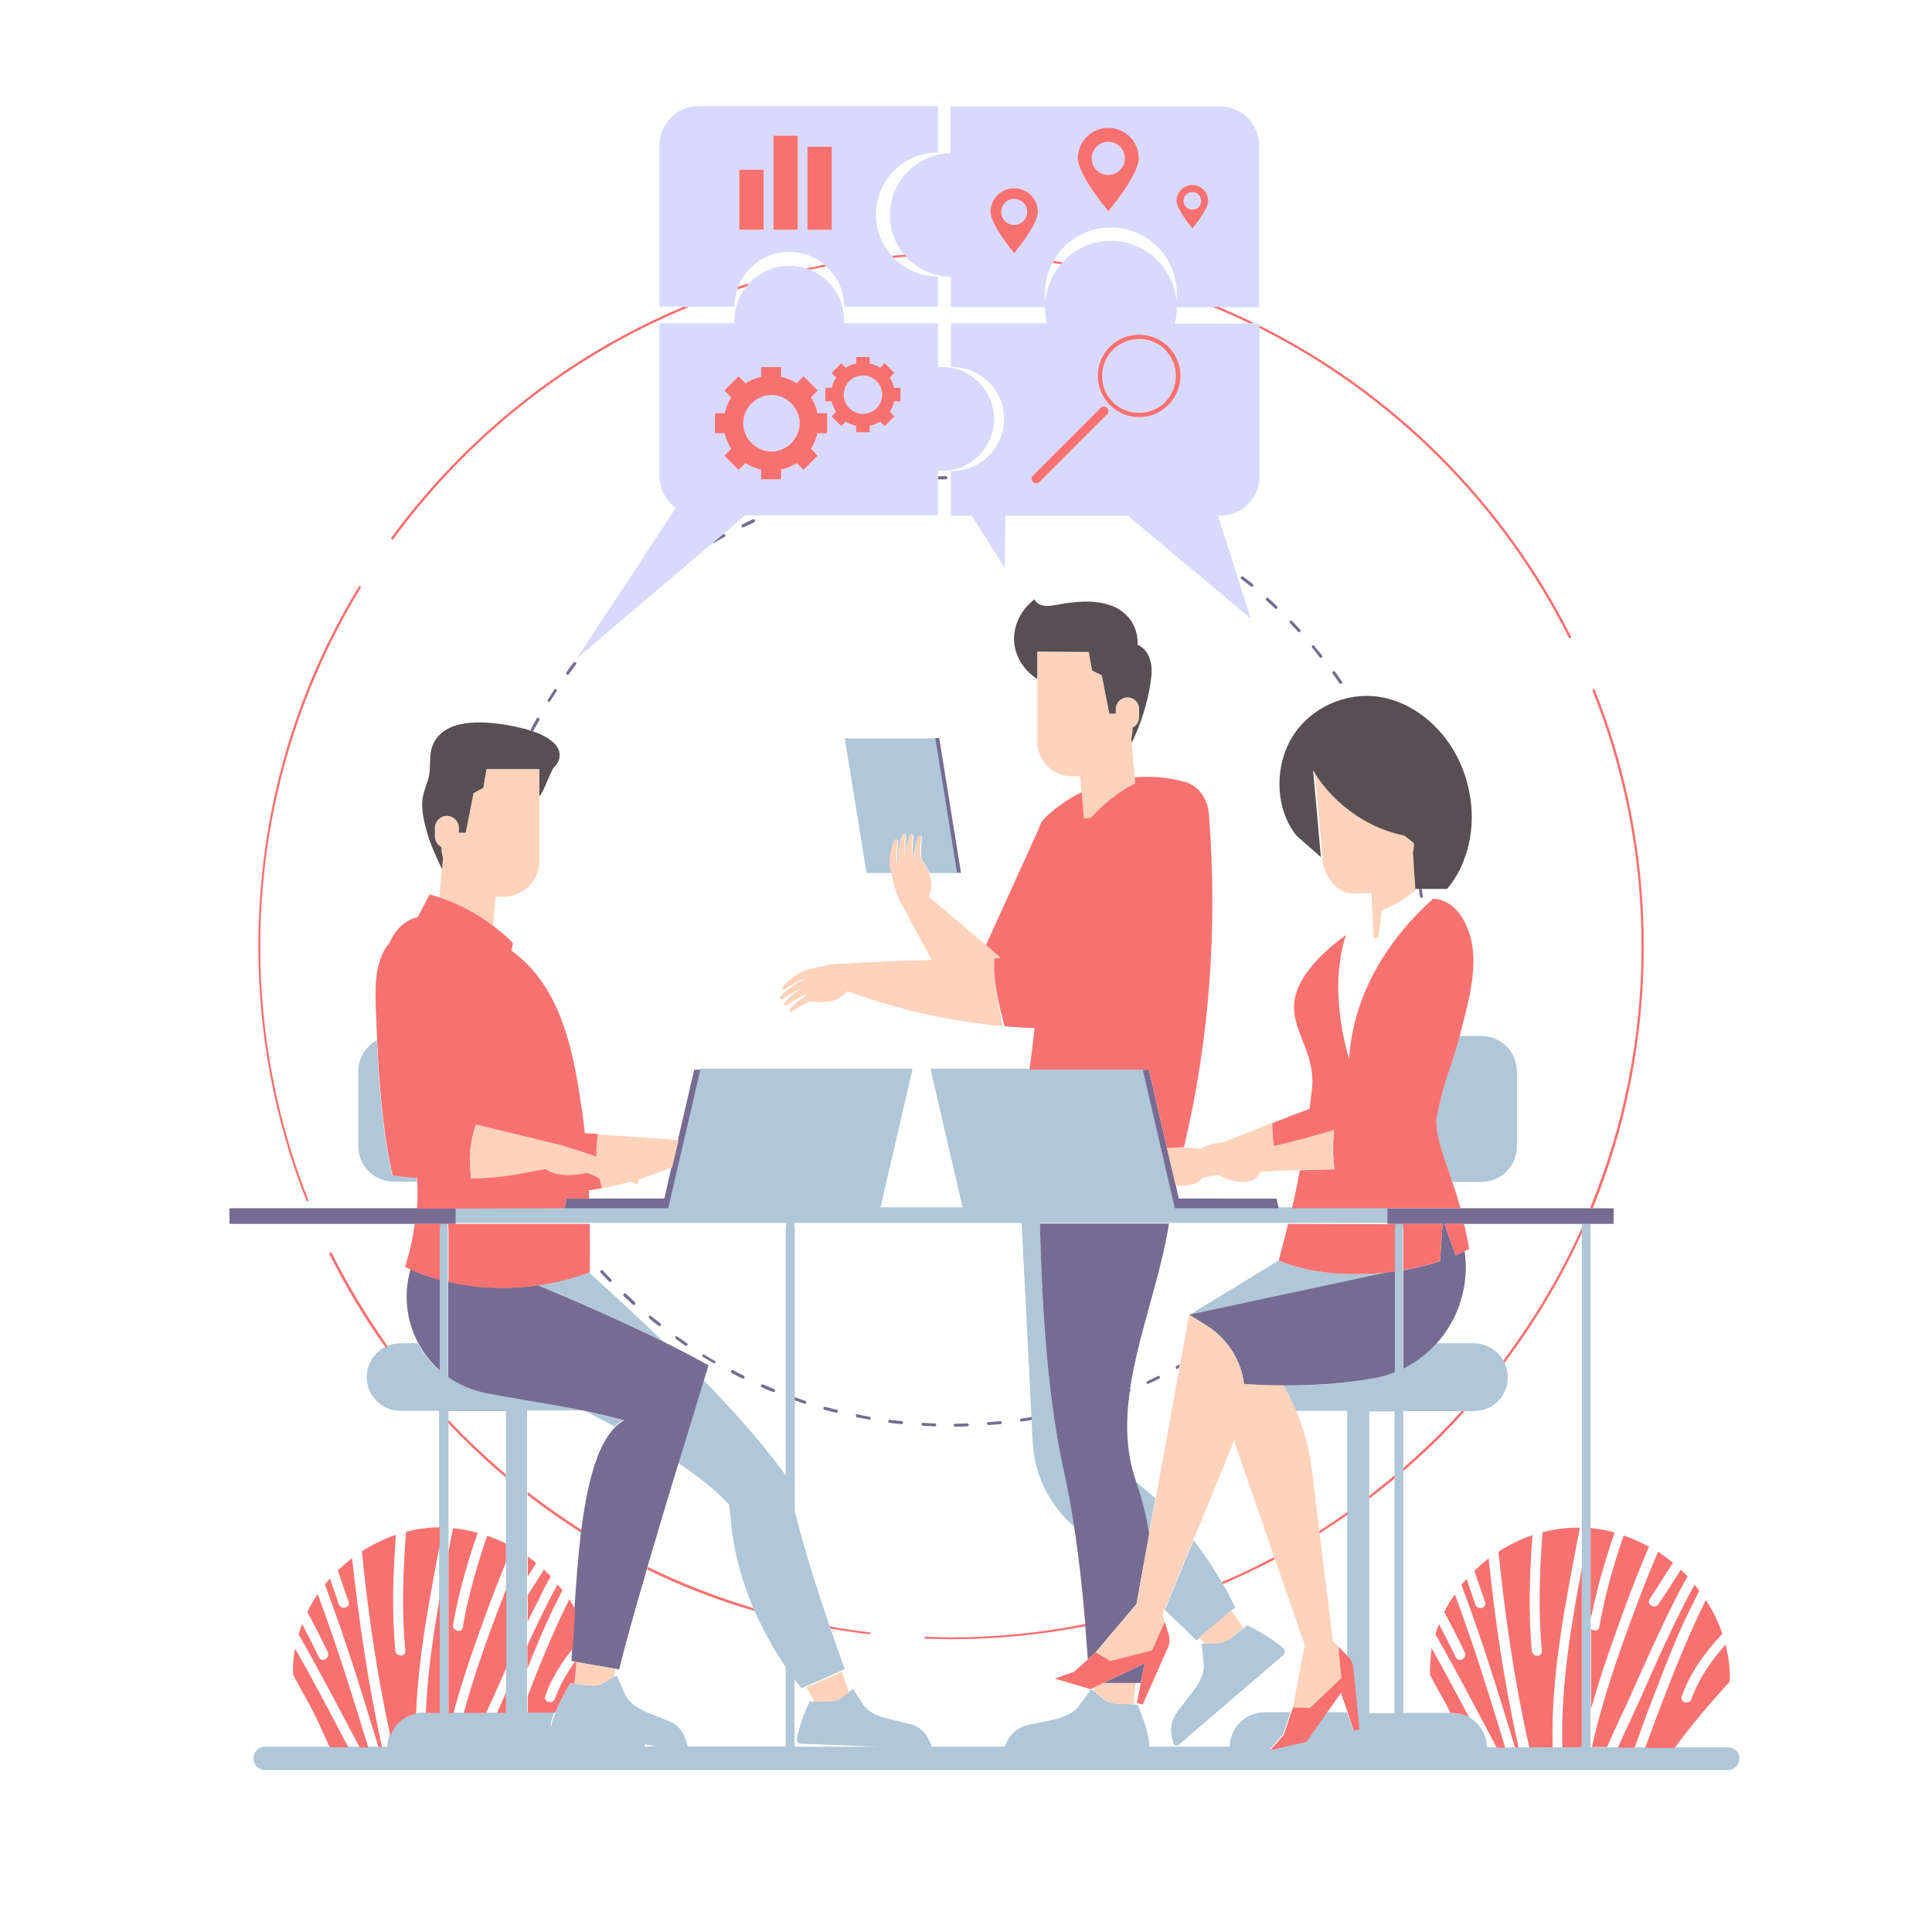<?xml version="1.0" standalone="no"?>
<svg version="1.1" id="Layer_1" xmlns="http://www.w3.org/2000/svg" xmlns:xlink="http://www.w3.org/1999/xlink" x="0px" y="0px" viewBox="0 0 595.3 595.3" enable-background="new 0 0 595.3 595.3" xml:space="preserve">
<path id="color_x5F_8" fill="#afc7d8" d="M375.1,506.3l-3.8,0.1h-1l0.6,6.4c0.3,3.4-2,6.7-4.1,9.4l-4,5.2c-1.7,2.2-2.4,5.1-1.7,7.9
	l0.5,1.9c0.2,0.7,1,0.9,1.5,0.5l32.3-27.7c0.6-0.5,0.6-1.5,0-2.1c-4.1-3.8-11.1-7.1-11.1-7.1l-1,0.8l-4.4,3.4
	C377.7,505.8,376.5,506.2,375.1,506.3z M368.6,505.5l1-0.8l9.8-8.4l1.2-1c-1.1-2.4-2.4-4.8-3.7-7.1c-0.1-0.2-0.2-0.4-0.4-0.6
	c-2.6-4.5-5.5-8.9-8.7-13l-5.2,12.5l-3.7,9C362.5,499.4,365.8,502.6,368.6,505.5z M350,456.8c1.8,5.1,3.1,10.4,4,15.9l2-11
	c-2-1.8-4.1-3.6-6.2-5.3C349.9,456.5,349.9,456.7,350,456.8z M350.5,525.3l-1.3-0.1l-5.6-0.3c-1.3-0.1-2.6-0.6-3.6-1.4l-3-2.4
	l-0.8-0.6l-3.8,5.2c-2,2.7-5.9,3.8-9.2,4.5l-6.4,1.3c-2.8,0.6-5.1,2.4-6.4,4.9l-0.9,1.8c0,0.1,0,0.1-0.1,0.2h44.8c0-0.1,0-0.3,0-0.4
	C353.8,532.4,350.5,525.3,350.5,525.3z M275.7,259c0.2-0.5,1-0.3,1,0.2c-0.2,2.2-0.4,4.3-0.2,6.5v0.1c0.1-0.1,0.2-0.2,0.4-0.2
	c-0.4-2.8,0.2-5.9,1.3-8.4c0.2-0.5,1-0.3,1,0.2c-0.2,2.2-0.4,4.3-0.2,6.5c0,0.3,0.1,0.5,0.1,0.8l0,0c-0.1-2.5,0.4-5.1,1.4-7.3
	c0.2-0.5,1-0.3,1,0.2c-0.2,2.2-0.4,4.3-0.2,6.5c0,0.1,0,0.2,0,0.3c0.1,0,0.2,0,0.4,0c0-2.3,0.6-4.6,1.4-6.5c0.2-0.5,1-0.3,1,0.2
	c-0.2,2.2-0.4,4.3-0.2,6.5c1,1.5,1.9,2.9,2.5,4.4h8.8l-6.7-41.5h-27h-1.2L267,269h1.2h6.8C273.9,265.7,274.5,261.9,275.7,259z
	 M487.4,377.1v1.1v1.8v103.2v55.9h2.6h0.1v-0.7v-67.6v-93.7L487.4,377.1L487.4,377.1z M532.4,538.4H516h-9.1h-3.3h-5.2h-3.3h-4.7
	h-3.2h-5.9h-3h-7.2H468h-1.1h-3.2h-2.6h-2.9c-0.1-3.9-2.3-7.3-5.4-9.2c-1.6-0.9-3.4-1.4-5.4-1.4H447h-14.6v-74.5v-1v-17.5h17.9h1
	h2.9c5.8,0,10.4-4.7,10.4-10.4c0-1.6-0.4-3.1-1-4.5c-0.1-0.2-0.2-0.5-0.4-0.7c-1.8-3.1-5.2-5.3-9.1-5.3h-11.6
	c-2.9,3.1-6.3,5.8-10.2,7.7v-30.3v-11.8c0-0.9-0.1-1.7-0.2-2.4h-2.3c-0.1,0.7-0.2,1.5-0.2,2.4v12.2v31.1c-1.9,0.8-4,1.4-6.1,1.8
	c-9.5,1.9-19.5,2.4-28.1,2.3c1.4,2.5,2.7,5.1,3.8,7.8h15.9v30.9v0.9v43.6c1.1,1,1.6,2.4,1.7,3.7l0,0l1.9,18.9l-1.8,0.4l-1.8-5.5
	h-6.5l-6.2,8.9l-11.2,2.6l4.2-4.8l2.2-6.7h-7.9c-5.9,0-10.7,4.7-10.8,10.6h-24.7h-44.8h-22.7c-0.1,0.3-0.4,0.5-0.8,0.4l-12.4-0.4
	h-28.7v-20.7c0.7,0.9,1.4,1.8,2.2,2.7l1.3-0.6l10.9-4.8l1.1-0.5c-1.5-4.1-3-8.4-4.5-12.7c-0.1-0.2-0.2-0.5-0.2-0.7
	c-4-11.6-7.8-23.6-10.7-35.3v-34.4v-1v-51c0-0.9-0.1-1.7-0.2-2.4h12h54.5h3.6l3,59.5v0.9l0.4,7.1c0.5,9.9,5,19.3,12.5,25.8
	c0.1,0.1,0.2,0.2,0.3,0.3c-0.9-5.9-2-11.9-3.3-17.8c-5.2-23.1-6.6-50.3-7.3-75.8h39.8h36.9h30.6V372h-29.5H394h-32l-9.9-42.7h-34.9
	h-28.6h-1.9l9.9,42.7h-25.3l9.9-42.7h-1.9h-63.6l-9.9,42.7h-32h-33.5v4.8h41.3h60.7c-0.1,0.7-0.2,1.5-0.2,2.4v75.4
	c-0.3-0.4-0.6-0.7-0.8-1.1c-7-9.5-15.5-19-24.5-28.2c-1.7,5.4-4.5,14.7-7.8,25.5c6,4,11.4,8.2,15.6,12.8c0.2,1.3,0.4,2.5,0.5,3.8
	c0.7,9.4,3.1,18.9,6.9,27.8c0.1,0.3,0.3,0.6,0.4,0.9c2.7,6.2,6,12.1,9.7,17.6v24.4h-30.3c0.2,0.7-0.4,1.3-1,1.2l-6.9-1.2h-5.2
	c0-0.3,0-0.6-0.1-0.9l-27.8-4.8c-0.8-0.1-1.3-1-1-1.8c0.3-1,0.6-2.1,1.1-3.1h-8.5v-5.1v-8.5v-7.2v-7.2v-8.2v-5.7v-6.2v-18.9v-1
	v-24.9H180c3.1,1.6,6.3,3.3,9.4,5c0.9-0.9,1.8-1.6,2.8-2.2c-13.6-3.8-28.1-5.6-42.4-8.3c-4.4-0.8-8.4-2.6-11.8-5V395v-15.5
	c0-0.9-0.1-1.7-0.2-2.4h-2.3c-0.1,0.7-0.2,1.5-0.2,2.4v14.8v28c-2.7-2.4-4.9-5.2-6.6-8.4h-5.3c-1.5,0-2.9,0.3-4.1,0.9
	c-0.2,0.1-0.5,0.2-0.7,0.3c-3.3,1.7-5.6,5.2-5.6,9.2c0,5.8,4.7,10.4,10.4,10.4h11h0.9v1v34.9v5.5v16.1v35.5H131h-0.8
	c-0.8,0-1.5,0.1-2.3,0.2c-3.8,0.8-6.8,3.5-8,7.1c-0.3,1-0.5,2.1-0.6,3.2h-1.9h-1.1h-3.2h-2.6H107h-5.8H81.7c-2,0-3.6,1.6-3.6,3.6
	s1.6,3.6,3.6,3.6h450.7c2,0,3.6-1.6,3.6-3.6S534.3,538.4,532.4,538.4z M138.2,478.1v-39.5v-1.1v-2.7h17.7v19.5v1v20.2v5.8v8.2V514
	v7.5v6.2h-2.8h-3.4h-6.9h-3.2h-1.5L138.2,478.1L138.2,478.1z M421.9,461.8v-0.9v-26h7.8v19.8v1v72.2h-7.8V461.8z M442.6,344.8
	c-0.2,5.3,2.2,11.2,4.9,19.4h8.9c6.1,0,11-4.9,11-11v-23c0-6.1-4.9-11-11-11h-6.7c-1.7,6.3-3.4,10.7-5,16.1
	C444.1,338.4,443.3,341.5,442.6,344.8z M428,392c-12,1.4-24.6,0.4-34-3.6l-27.6,16.8L428,392z M286.9,537.6l-0.8-1.7
	c-1.1-2.4-3.2-4.1-5.7-4.7l-5.9-1.4c-3-0.7-6.6-1.8-8.4-4.4l-3.3-5l-1.3,1l-2.3,1.7c-1,0.7-2.1,1.1-3.4,1.1l-5,0.1h-1.3
	c0,0-3.2,6.4-3.9,11.5c-0.1,0.8,0.5,1.5,1.2,1.5l26.8,1l12.4,0.4c0.3,0,0.6-0.2,0.8-0.4C286.9,538.2,287,537.9,286.9,537.6z
	 M181.4,392c-5.1,1.9-10.3,3.2-15.7,4c13.2,5.4,26.6,11.3,38.7,17.4C196.7,406,188.9,398.8,181.4,392z M120.8,362
	c-2.5-11.2-3.7-23.5-4.4-35.6c-0.1-2-0.2-3.9-0.3-5.9c-3.4,1.9-5.7,5.5-5.7,9.6v23c0,6.1,4.9,11,11,11h7c0-0.5,0-0.9-0.1-1.4
	C124.2,362.7,121.4,362.4,120.8,362z M211.4,536.4c-0.7-2.8-2.6-5-5.1-6l-5.8-2.3c-3-1.2-6.5-2.9-7.9-6l-2.6-5.9l-0.9,0.5l-3.2,1.9
	c-1.1,0.7-2.4,0.9-3.6,0.8l-5.3-0.6l-1.2-0.1c0,0-2.8,4.4-4.7,9.1c-0.4,1-0.8,2.1-1.1,3.1c-0.2,0.8,0.2,1.7,1,1.8l27.8,4.8l5.3,0.9
	l6.9,1.2c0.6,0.1,1.2-0.5,1-1.2l0,0L211.4,536.4z"></path>
<path id="color_x5F_7" fill="#766c91" d="M397.5,191.3c-0.2,0.2-0.2,0.5,0,0.7c0.9,0.9,1.7,1.8,2.5,2.7c0.1,0.1,0.2,0.1,0.3,0.1
	c0.1,0,0.2,0,0.3-0.1c0.2-0.2,0.2-0.5,0-0.7c-0.8-0.9-1.7-1.8-2.5-2.7C398,191.2,397.7,191.2,397.5,191.3z M176.7,204.2
	c-0.8,1-1.5,2-2.2,3c-0.1,0.2-0.1,0.5,0.1,0.6c0.1,0.1,0.2,0.1,0.3,0.1s0.3-0.1,0.4-0.2c0.7-1,1.5-2,2.2-3c0.2-0.2,0.1-0.5-0.1-0.6
	C177.2,204,176.9,204,176.7,204.2z M314.3,437.6c0,0.2,0.2,0.4,0.5,0.4c0,0,0,0,0.1,0c1-0.1,2-0.3,3-0.5v-0.9
	c-1,0.2-2.1,0.3-3.1,0.5C314.4,437.1,314.2,437.3,314.3,437.6z M353.6,426.4c0.1,0,0.1,0,0.2,0c1.1-0.5,2.2-1,3.4-1.6
	c0.2-0.1,0.3-0.4,0.2-0.6c-0.1-0.2-0.4-0.3-0.6-0.2c-1.1,0.5-2.2,1.1-3.3,1.6c-0.2,0.1-0.3,0.4-0.2,0.6
	C353.3,426.3,353.5,426.4,353.6,426.4z M390.2,184.3c-0.2,0.2-0.2,0.5,0,0.7c0.9,0.8,1.8,1.7,2.7,2.5c0.1,0.1,0.2,0.1,0.3,0.1
	c0.1,0,0.2,0,0.3-0.1c0.2-0.2,0.2-0.5,0-0.7c-0.9-0.9-1.8-1.7-2.7-2.5C390.6,184.1,390.4,184.1,390.2,184.3z M248,432.5
	c0.2,0,0.4-0.1,0.4-0.3c0.1-0.2-0.1-0.5-0.3-0.6c-1.1-0.3-2.1-0.7-3.2-1.1v1c1,0.3,1.9,0.7,2.9,1C247.9,432.5,247.9,432.5,248,432.5
	z M382.4,177.8c-0.2,0.2-0.1,0.5,0.1,0.6c1,0.8,1.9,1.5,2.9,2.3c0.1,0.1,0.2,0.1,0.3,0.1c0.1,0,0.3-0.1,0.4-0.2
	c0.2-0.2,0.1-0.5-0.1-0.6c-1-0.8-1.9-1.6-2.9-2.3C382.8,177.5,382.5,177.6,382.4,177.8z M232,160c-1.1,0.5-2.2,1-3.3,1.6
	c-0.2,0.1-0.3,0.4-0.2,0.6c0.1,0.2,0.2,0.3,0.4,0.3c0.1,0,0.1,0,0.2,0c1.1-0.5,2.2-1.1,3.3-1.6c0.2-0.1,0.3-0.4,0.2-0.6
	C232.5,160,232.2,159.9,232,160z M277.9,437.9c-1.2-0.1-2.5-0.3-3.7-0.4c-0.2,0-0.5,0.1-0.5,0.4s0.1,0.5,0.4,0.5
	c1.2,0.2,2.5,0.3,3.7,0.4l0,0c0.2,0,0.4-0.2,0.5-0.4C278.3,438.1,278.1,437.9,277.9,437.9z M267.8,436.5c-1.2-0.2-2.4-0.4-3.6-0.7
	c-0.3-0.1-0.5,0.1-0.5,0.4s0.1,0.5,0.4,0.5c1.2,0.2,2.4,0.5,3.7,0.7h0.1c0.2,0,0.4-0.2,0.5-0.4C268.2,436.8,268,436.5,267.8,436.5z
	 M294.4,439.6L294.4,439.6c1.2,0,2.5,0,3.7-0.1c0.3,0,0.5-0.2,0.4-0.5c0-0.3-0.2-0.4-0.5-0.4c-1.2,0-2.5,0.1-3.7,0.1
	c-0.3,0-0.5,0.2-0.5,0.5C294,439.4,294.2,439.6,294.4,439.6z M257.9,434.4c-1.2-0.3-2.4-0.6-3.6-0.9c-0.2-0.1-0.5,0.1-0.6,0.3
	s0.1,0.5,0.3,0.6c1.2,0.3,2.4,0.6,3.6,0.9h0.1c0.2,0,0.4-0.1,0.4-0.4C258.3,434.7,258.1,434.4,257.9,434.4z M304.6,439.1
	L304.6,439.1c1.3-0.1,2.5-0.2,3.7-0.3c0.3,0,0.4-0.3,0.4-0.5c0-0.3-0.3-0.4-0.5-0.4c-1.2,0.1-2.4,0.2-3.7,0.3
	c-0.3,0-0.4,0.2-0.4,0.5C304.2,438.9,304.4,439.1,304.6,439.1z M165.4,221.3c-0.6,1.1-1.2,2.2-1.8,3.3c-0.1,0.2,0,0.5,0.2,0.6
	c0.1,0,0.1,0.1,0.2,0.1c0.2,0,0.3-0.1,0.4-0.2c0.6-1.1,1.2-2.2,1.8-3.2c0.1-0.2,0-0.5-0.2-0.6C165.8,221,165.6,221,165.4,221.3z
	 M170.8,212.5c-0.7,1-1.4,2.1-2,3.1c-0.1,0.2-0.1,0.5,0.1,0.6c0.1,0,0.2,0.1,0.2,0.1c0.2,0,0.3-0.1,0.4-0.2c0.7-1,1.3-2.1,2-3.1
	c0.1-0.2,0.1-0.5-0.1-0.6C171.2,212.3,170.9,212.3,170.8,212.5z M362.3,421.6c0.1,0.2,0.2,0.2,0.4,0.2c0.1,0,0.2,0,0.2-0.1
	c0.1-0.1,0.3-0.1,0.4-0.2l0.2-1.2c-0.3,0.2-0.7,0.4-1,0.6C362.3,421.1,362.2,421.4,362.3,421.6z M288,439.5c0.2,0,0.5-0.2,0.5-0.4
	c0-0.3-0.2-0.5-0.4-0.5c-1.2,0-2.5-0.1-3.7-0.2c-0.2,0-0.5,0.2-0.5,0.4s0.2,0.5,0.4,0.5C285.5,439.4,286.7,439.4,288,439.5
	L288,439.5z M404.4,198.9c-0.2,0.2-0.2,0.5-0.1,0.7c0.8,0.9,1.6,1.9,2.3,2.9c0.1,0.1,0.2,0.2,0.4,0.2c0.1,0,0.2,0,0.3-0.1
	c0.2-0.2,0.2-0.4,0.1-0.6c-0.8-1-1.6-1.9-2.4-2.9C404.9,198.7,404.6,198.7,404.4,198.9z M216.6,418.1c1.1,0.6,2.1,1.3,3.2,1.9
	c0.1,0,0.2,0.1,0.2,0.1c0.2,0,0.3-0.1,0.4-0.2c0.1-0.2,0.1-0.5-0.2-0.6c-1.1-0.6-2.1-1.2-3.2-1.9c-0.2-0.1-0.5-0.1-0.6,0.2
	C216.3,417.7,216.4,418,216.6,418.1z M225.5,423.1c1.1,0.6,2.2,1.1,3.3,1.7c0.1,0,0.1,0,0.2,0c0.2,0,0.3-0.1,0.4-0.3
	c0.1-0.2,0-0.5-0.2-0.6c-1.1-0.5-2.2-1.1-3.3-1.7c-0.2-0.1-0.5,0-0.6,0.2C225.2,422.7,225.3,423,225.5,423.1z M211.1,414.6
	c0.1,0.1,0.2,0.1,0.3,0.1s0.3-0.1,0.4-0.2c0.1-0.2,0.1-0.5-0.1-0.6c-1-0.7-2-1.4-3-2.1c-0.2-0.1-0.5-0.1-0.6,0.1s-0.1,0.5,0.1,0.6
	C209.1,413.2,210.1,413.9,211.1,414.6z M187.7,394.9c0.1,0.1,0.2,0.1,0.3,0.1s0.2,0,0.3-0.1c0.2-0.2,0.2-0.5,0-0.7
	c-0.9-0.9-1.7-1.8-2.5-2.7c-0.2-0.2-0.5-0.2-0.7,0s-0.2,0.5,0,0.7C186,393.1,186.8,394,187.7,394.9z M202.9,408.5
	c0.1,0.1,0.2,0.1,0.3,0.1s0.3-0.1,0.4-0.2c0.2-0.2,0.1-0.5-0.1-0.6c-1-0.8-1.9-1.5-2.9-2.3c-0.2-0.2-0.5-0.1-0.6,0.1
	c-0.2,0.2-0.1,0.5,0.1,0.6C200.9,407,201.9,407.8,202.9,408.5z M234.8,427.5c1.1,0.5,2.3,1,3.4,1.4c0.1,0,0.1,0,0.2,0
	c0.2,0,0.4-0.1,0.4-0.3c0.1-0.2,0-0.5-0.3-0.6c-1.1-0.5-2.3-0.9-3.4-1.4c-0.2-0.1-0.5,0-0.6,0.2
	C234.4,427.2,234.5,427.4,234.8,427.5z M195,402c0.1,0.1,0.2,0.1,0.3,0.1s0.3-0.1,0.3-0.2c0.2-0.2,0.2-0.5,0-0.7
	c-0.9-0.8-1.8-1.7-2.7-2.5c-0.2-0.2-0.5-0.2-0.7,0s-0.2,0.5,0,0.7C193.2,400.3,194.1,401.1,195,402z M291.4,147.7
	c0.3,0,0.5-0.2,0.5-0.5s-0.2-0.4-0.5-0.5c-0.8,0-1.6,0-2.4,0.1v0.9C289.8,147.7,290.6,147.7,291.4,147.7z M410.7,206.9
	c-0.2,0.1-0.3,0.4-0.1,0.6c0.7,1,1.4,2,2.1,3c0.1,0.1,0.2,0.2,0.4,0.2c0.1,0,0.2,0,0.3-0.1c0.2-0.1,0.3-0.4,0.1-0.6
	c-0.7-1-1.4-2-2.1-3C411.2,206.8,410.9,206.7,410.7,206.9z M181.5,199.7c0.1-0.1,0.2-0.3,0.3-0.4l-0.7,0.6
	C181.3,199.9,181.4,199.8,181.5,199.7z M219.9,167.3c0.1,0,0.2,0,0.2-0.1c1.1-0.6,2.1-1.2,3.2-1.8c0.2-0.1,0.3-0.4,0.2-0.6
	c-0.1-0.2-0.4-0.3-0.6-0.2c-0.2,0.1-0.3,0.2-0.5,0.3l-2.8,2.4C219.7,167.3,219.8,167.3,219.9,167.3z M437.4,275.8
	c0.1,0.3,0.2,0.5,0.3,0.8c0.1,0,0.1,0.1,0.2,0.1c0,0,0,0,0.1,0c0.3,0,0.4-0.3,0.4-0.5c-0.1-0.8-0.2-1.5-0.3-2.3h-0.9
	C437.3,274.5,437.4,275.2,437.4,275.8z M296.1,268.9l-6.7-41.5h-1.2l6.7,41.5H296.1z M353.6,508.9L353.6,508.9l-11.5,3l-4.6-2.7
	l4.6,2.7L353.6,508.9z M339.9,518.6h10h1.5c0.2-0.7,0.4-1.4,0.5-2.1l0.8-4L339.9,518.6z M334.4,501.1c0.3,3.4,0.5,6.8,0.8,10.2
	l2.4-2.2l12.6-14.9l1.8-10l2.1-11.6c-0.9-5.5-2.2-10.8-4-15.9c-0.1-0.1-0.1-0.3-0.1-0.4c-3.1-8.9-3.2-18.1-1.9-27.5
	c0.2-0.1,0.3-0.3,0.2-0.6c0-0.1-0.1-0.1-0.1-0.1c2.4-16.7,9.3-34,12-51.1h-39.8c0.7,25.5,2.2,52.7,7.3,75.8
	c1.3,5.9,2.4,11.9,3.3,17.8c1.5,9.9,2.6,19.8,3.4,29.8C334.3,500.7,334.3,500.9,334.4,501.1z M451.3,385.5c-0.9,0.4-1.8,0.9-2.8,1.3
	l-3.4-9.7h-0.6l-0.8,11.5c-3.6,1.2-7.4,2.1-11.3,2.8v30.3c3.9-1.9,7.3-4.6,10.2-7.7C449.4,406.5,452.8,396.2,451.3,385.5z
	 M366.4,405.1l0.1,0.2l0.1-0.1l5.4,3.4c6.3,4,10.5,10.7,11.3,17.9c3.5,0.2,7.7,0.4,12.3,0.4c8.6,0,18.6-0.5,28.1-2.3
	c2.1-0.4,4.2-1,6.1-1.8v-31.1c-0.6,0.1-1.2,0.2-1.8,0.2L366.4,405.1z M363.2,369.3l-0.9-4.2l-2.7-11.3l-5.6-24.2h-1.9l9.9,42.7h32
	l-0.7-3H363.2z M427.5,377.1h2.4h2.3h12.3h0.6h6.1h36.2h2.7h7.1v-4.8h-6.4h-0.7h-2.7H450h-22.5V377.1z M204.4,413.4
	c-12.1-6-25.5-11.9-38.7-17.4c-9.2,1.3-18.6,1-27.6-1.1v29.4c3.4,2.4,7.4,4.1,11.8,5c14.3,2.7,28.8,4.5,42.4,8.3
	c-1,0.6-1.9,1.3-2.8,2.2c-5.7,5.7-8.6,17.8-10.4,31.6c0,0.3-0.1,0.6-0.1,0.8c-0.9,7.6-1.5,15.7-2,23.6c-0.3,4.2-0.5,8.3-0.7,12.2
	c-0.1,1.3-0.2,2.6-0.2,3.8l1,0.2l0.4,0.1l12.1,2.1l1.2,0.2c1.6-6.8,4.8-18.2,8.5-30.8c0.1-0.3,0.1-0.5,0.2-0.8
	c3.1-10.5,6.4-21.7,9.5-31.7c3.3-10.8,6.2-20.1,7.8-25.5c1-3.1,1.5-4.9,1.5-4.9C214,418.3,209.3,415.8,204.4,413.4z M135.5,422.3
	v-28c-3.1-0.8-6.1-1.9-9-3.2c-2.3,7.9-1.2,16.1,2.4,22.8C130.6,417.1,132.8,419.9,135.5,422.3z M204.7,369.3h-23.2h-6.9l-0.7,3h32
	l9.9-42.7h-1.9l-5,21.6l-2,8.4L204.7,369.3z M138,377.1h2.4v-4.8h-12.1H70.7v4.8h57.1h7.9H138z"></path>
<path id="color_x5F_5" fill="#FFD2BB" d="M359.6,353.8l2.6,11.3c2.2,0.4,4.3,0.3,6.3-0.5c0.8-0.3,1.4-0.9,1.8-1.6
	c1.7-0.4,3.4-0.8,5.1-0.9c3.5,1.6,6.9,2.8,10.2,1.7c1.3-0.4,2.3-1.4,2.7-2.7c4.3-0.3,8.3-0.5,12.1-0.6c3.7-0.1,7.3-0.2,10.7-0.3
	c-0.7-4-0.6-8.1-0.1-12.1c-6.4,1.7-13.1,3.6-18.6,4.9c-0.3-2.3-0.5-4.7-0.5-7c-5.1,2.1-10.4,4.2-15.1,6c-2.5,0.1-5,0.9-7.2,2
	c-1.6-0.3-3.2-0.4-4.8-0.4c-1.2,0-2.3,0.1-3.5,0.2C360.8,353.7,360.2,353.7,359.6,353.8z M372,408.6l-5.4-3.4l-0.1,0.1l-0.2,0.2
	l-2.7,14.9l-0.2,1.2l-7.3,40.1l-2,11l-2.1,11.6l-1.8,10l-12.6,14.9l4.5,2.7l11.5-2.9l1.4-0.4l3.9-8.8l-0.7-2.2l0.6-1.6l3.7-9
	l5.2-12.5l10.6-25.7c0.7-1.7,1.3-3.3,1.9-5l12.4,35.9l0.3,0.7l5.8,16.9l3.3,9.6l-3.6,19.1l5.3,0.1l9.6-9.2l-0.9-9.6l0,0l0,0
	l-1.7-1.6l-1.4-11.4l-2.7-22l-0.1-0.8l-2.2-18.3c-0.8-6.4-2.4-12.6-4.9-18.5c-1.1-2.7-2.4-5.3-3.8-7.8c-4.6,0-8.8-0.2-12.3-0.4
	C382.5,419.3,378.3,412.6,372,408.6z M423.2,289.1l1.5-0.2c0.4-2.8,0.7-5.6,1.1-8.4c3.8-1.5,7.4-3.6,10.5-6.3v-0.4l-0.7-10.8h-0.1
	c0.2-1.1,0.4-2.2,0.4-3.3l-2.9-2.3c-5.3-1.1-10.4-3.2-15-6.3c-5.3-3.6-10.2-8.3-12.9-13.9l2.4,26.8v0.1c0,6.2,5.1,11.2,8.8,11.2h4
	c0.7,0,1.5-0.1,2.2-0.2l0.4,6.1l0,0L423.2,289.1z M371.3,506.4l3.8-0.1c1.3,0,2.6-0.5,3.6-1.3l4.4-3.4l-3.8-5.4l-9.8,8.4
	L371.3,506.4z M337,520l0.1,1.1l3,2.4c1,0.8,2.3,1.3,3.6,1.4l5.6,0.3l0.6-6.6h-10L337,520z M336.1,252.1c4-4.3,8.5-8.1,13.7-10.6
	l-0.2-1.9l-0.9-10.6l-0.1-1.2c0.3-1.1,0.4-2.3,0.4-3.5c1.2-0.6,2-1.8,2-3.2v-2.5c0-2-1.6-3.6-3.6-3.6s-3.6,1.6-3.6,3.6v1.4h-2
	l-2.3-11.8l-3-1.5l-1-5.7h-15.9v8.4v19.1c0,5.9,4.8,10.7,10.7,10.7h2.5l0.4,5l0.7,8.1L336.1,252.1z M306.4,295.3
	c0.6,0,1.2-0.1,1.8-0.1c-0.1-0.2-0.2-0.4-0.3-0.5l-4.1-3.5l-17.6-14.9c1.2-2.6,0.9-5,0-7.4c-0.6-1.5-1.5-2.9-2.5-4.4
	c-0.2-2.1-0.1-4.3,0.2-6.5c0.1-0.5-0.7-0.7-1-0.2c-0.8,1.9-1.4,4.2-1.4,6.5c-0.1,0-0.2,0-0.4,0c0-0.1,0-0.2,0-0.3
	c-0.2-2.1-0.1-4.3,0.2-6.5c0.1-0.5-0.7-0.7-1-0.2c-0.9,2.1-1.5,4.8-1.4,7.3l0,0c0-0.3-0.1-0.5-0.1-0.8c-0.2-2.1-0.1-4.3,0.2-6.5
	c0.1-0.5-0.7-0.7-1-0.2c-1.1,2.5-1.6,5.6-1.3,8.4c-0.1,0.1-0.2,0.2-0.4,0.2v-0.1c-0.2-2.1-0.1-4.3,0.2-6.5c0.1-0.5-0.7-0.7-1-0.2
	c-1.3,2.9-1.8,6.7-1,9.9c0.1,0.4,0.2,0.8,0.4,1.2c0.5,3.3,1.6,6.4,3.3,9.3l8.9,16.5c-9.6,0.2-19.2,0.5-26.6,1.2l0,0
	c-3.3-0.2-6.6,0.3-9.7,1.4c-3.6,0.3-7.3,2.9-9.6,5.7c-0.3,0.4,0.2,1,0.6,0.8c1.8-1.2,3.6-2.4,5.6-3.2h0.1c0,0.1,0,0.3-0.1,0.4
	c-2.7,1-5.2,3-6.9,5c-0.3,0.4,0.2,1,0.6,0.8c1.8-1.2,3.6-2.4,5.6-3.2c0.2-0.1,0.5-0.2,0.8-0.3l0,0c-2.3,1.1-4.3,2.8-5.8,4.6
	c-0.3,0.4,0.2,1,0.6,0.8c1.8-1.2,3.6-2.4,5.6-3.2c0.1,0,0.2-0.1,0.3-0.1c0.1,0.1,0.1,0.2,0.2,0.3c-2,1.1-3.8,2.6-5.1,4.2
	c-0.3,0.4,0.2,1,0.6,0.8c1.8-1.2,3.6-2.4,5.6-3.2c4.5,0.5,8.6,0.4,11.5-3.2c15.4,5.6,31.6,9.3,47.9,10.8
	C307.8,309.4,305.9,302.2,306.4,295.3z M255.9,524.3c1.2,0,2.4-0.4,3.4-1.1l2.3-1.7l-2.2-6.4l-10.9,4.8l2.5,4.5L255.9,524.3z
	 M183.9,356.4c-2.8-1-6.2-2-9.8-3.2l0,0c-0.2-0.1-0.5-0.1-0.7-0.2c-0.5-0.2-1-0.3-1.5-0.5v0.1c-8.8-2.2-18.3-4.5-25.1-6.1l0,0l0,0
	c-1.3,3.4-1.8,6.8-1.9,10.3c0,0.7,0,1.4,0,2.1c0,1.4,0.1,2.8,0.3,4.2c10.6,0,19.5-2.4,23.1-2.9c3.8,3,10.4,1.7,12.5,1.2
	c0.7,0.2,1.5,0.5,2.2,0.8c0.6,0.3,1.3,0.6,1.9,1c0.2,1,0.5,1.9,0.7,2.9c3.1-0.5,6.1-1.3,8.8-2c0.4,0.2,0.9,0.4,1.3,0.6
	c0.7,0.4,1.4-0.5,0.9-1.1l-0.1-0.1c4.6-1.5,8.3-3,10.6-3.8l2-8.4c-8.7-0.7-18-1.3-24.6-1.7C183.8,351.8,183.7,354.1,183.9,356.4z
	 M182.3,519.4c1.2,0.1,2.5-0.1,3.6-0.8l3.2-1.9l0.6-2.5l-12.1-2.1l-0.6,6.7L182.3,519.4z M151.9,285.4l0.8-9.1h2.5
	c6.1,0,11-4.9,11-11v-19.9v-8.3h-16.3l-1,5.8l-3,1.6l-2.4,12.2h-2.1v-1.5c0-2-1.7-3.7-3.7-3.7l0,0c-2,0-3.7,1.7-3.7,3.7v2.6
	c0,1.4,0.8,2.7,2,3.3l0,0c0,1.2,0.2,2.4,0.4,3.6l-0.3,3.4l-0.7,8.7C141.3,278.7,146.9,281.6,151.9,285.4z"></path>
<path id="color_x5F_3" fill="#574f53" d="M335.5,200.9l1,5.7l3,1.5l2.3,11.8h2v-1.4c0-2,1.6-3.6,3.6-3.6s3.6,1.6,3.6,3.6v2.5
	c0,1.4-0.8,2.6-2,3.2c0,1.2-0.2,2.4-0.4,3.5l0.1,1.2c2.8-5.8,4.8-12,5.8-18.4c0.3-2.2,0.6-4.5,0-6.7c-0.5-2.2-1.9-4.3-4-5.1
	c0.3-5.5-2.9-10.2-8.1-12.1s-11-1.3-16.4-0.3c-1.3,0.2-2.7,0.5-4,0.4c-1.3-0.2-2.7-0.8-3.3-2c-4.5,3.4-7.1,9.2-6,14.7
	c0.8,4,3.4,7.6,6.9,9.8v-8.4L335.5,200.9L335.5,200.9z M417.8,251.2c4.6,3.1,9.7,5.2,15,6.3l2.9,2.3c0,1.1-0.1,2.2-0.4,3.3h0.1
	l0.7,10.8h0.5h0.4h0.9h8c2.4-2.9,4.3-6.2,5.5-9.8c3.6-10,2.4-21.7-2.5-31.1c-5-9.6-14-16.8-24-18.3s-20.9,3.1-26.6,12.2
	c-5.7,9.1-5.5,22.3,1.2,30.6l7.5,6.6l-2.4-26.8C407.7,242.8,412.5,247.6,417.8,251.2z M136,261L136,261c-1.2-0.6-2-1.9-2-3.3v-2.6
	c0-2,1.7-3.7,3.7-3.7l0,0c2,0,3.7,1.7,3.7,3.7v1.5h2.1l2.4-12.2l3-1.6l1-5.8h16.3v8.3c1.1-0.7,3.5-7.8,4.4-8.7
	c2.5-2.5,2.5-5.5-0.2-7.9c-3.5-3.1-9-4.3-13.6-5.2c-7.8-1.4-20.1-2.3-23.5,6.2c-1.2,3-0.5,6.2-1.1,9.3c-0.5,2.4-1.7,4.7-2,7.2
	s0.1,5.2,0.7,7.7c1.1,4.8,3.1,9.4,5.3,13.9l0.3-3.4C136.2,263.4,136,262.2,136,261z"></path>
<path id="color_x5F_2" fill="#d8d9fd" d="M346.6,48.8c0-2.8-2.3-5.1-5.1-5.1c-2.8,0-5.1,2.3-5.1,5.1s2.3,5.1,5.1,5.1
	S346.6,51.7,346.6,48.8z M370.1,61.9c0-1.5-1.2-2.7-2.7-2.7s-2.7,1.2-2.7,2.7s1.2,2.7,2.7,2.7S370.1,63.3,370.1,61.9z M226.3,94.6
	c0-1.9,0.3-3.8,0.9-5.5c0.1-0.3,0.2-0.6,0.3-0.9c2.5-6.2,8.6-10.6,15.7-10.6c4.1,0,7.9,1.5,10.8,3.9c0.2,0.2,0.4,0.4,0.6,0.6
	c3.4,3.1,5.5,7.5,5.5,12.4H289v-9.3c-5.4,0-10.3-2.3-13.8-5.9c-0.2-0.2-0.4-0.4-0.5-0.6c-3-3.4-4.8-7.8-4.8-12.6
	c0-10.5,8.5-19.1,19.1-19.1V32.7h-73.7c-6.7,0-12.1,5.4-12.1,12.1v49.7h7.2h1.9h14L226.3,94.6L226.3,94.6z M248.8,45.2h7.5v25.6
	h-7.5L248.8,45.2L248.8,45.2z M238.3,41.8h7.5v29h-7.5V41.8z M227.8,52.3h7.5v18.5h-7.5V52.3z M260.5,124c0.6,1.3,1.6,2.4,3,3
	c0.1,0,0.2,0.1,0.3,0.1c0.7,0.3,1.4,0.4,2.1,0.4s1.4-0.1,2.1-0.4c0.1,0,0.2-0.1,0.3-0.1c1.3-0.6,2.4-1.6,3-3c0-0.1,0.1-0.2,0.1-0.3
	c0.3-0.7,0.4-1.4,0.4-2.1s-0.1-1.4-0.4-2.1c0-0.1-0.1-0.2-0.1-0.3c-0.6-1.3-1.6-2.4-3-3c-0.1,0-0.2-0.1-0.3-0.1
	c-0.7-0.2-1.4-0.4-2.1-0.4s-1.4,0.1-2.1,0.4c-0.1,0-0.2,0.1-0.3,0.1c-1.3,0.6-2.4,1.6-3,3c0,0.1-0.1,0.2-0.1,0.3
	c-0.2,0.7-0.4,1.4-0.4,2.1s0.1,1.4,0.4,2.1C260.5,123.8,260.5,123.9,260.5,124z M245.6,126.8c-0.9-2-2.4-3.5-4.4-4.4
	c-0.1-0.1-0.3-0.1-0.4-0.2c-1-0.4-2-0.6-3.1-0.6s-2.1,0.2-3.1,0.6c-0.2,0.1-0.3,0.1-0.4,0.2c-2,0.9-3.5,2.4-4.4,4.4
	c-0.1,0.2-0.1,0.3-0.2,0.4c-0.4,1-0.6,2-0.6,3.1s0.2,2.1,0.6,3.1c0.1,0.1,0.1,0.3,0.2,0.4c0.9,2,2.4,3.5,4.4,4.4
	c0.1,0.1,0.3,0.1,0.4,0.2c1,0.4,2,0.6,3.1,0.6s2.1-0.2,3.1-0.6c0.1-0.1,0.3-0.1,0.4-0.2c2-0.9,3.5-2.4,4.4-4.4
	c0.1-0.1,0.1-0.3,0.2-0.4c0.4-1,0.6-2,0.6-3.1s-0.2-2.1-0.6-3.1C245.8,127.1,245.7,126.9,245.6,126.8z M293,85.3v9.3h29l0,0
	c0,1.7,0.2,3.4,0.6,5H293v13.5c0.1,0,0.3,0,0.4,0c8.8,0,16,7.2,16,16s-7.2,16-16,16c-0.1,0-0.3,0-0.4,0v13.8h6.4l10.2,16.1l0.2-16.1
	h37.7l37.9,31.7l-10.1-31.7h0.7c6.7,0,12.1-5.4,12.1-12.1v-45.6v-0.8v-0.7h-1.4H385h-23c0.4-1.6,0.6-3.3,0.6-5l0,0h11.1h1.9H388
	V44.9c0-6.7-5.4-12.1-12.1-12.1h-83v14.4c-10.3,0.2-18.7,8.7-18.7,19.1c0,4.7,1.7,9,4.5,12.3c0.2,0.2,0.4,0.4,0.5,0.6
	C282.8,82.9,287.6,85.2,293,85.3z M318.3,146.5l20.8-20.8c0.6-0.6,1.4-0.6,2,0s0.6,1.4,0,2l-20.8,20.8c-0.6,0.6-1.4,0.6-2,0
	C317.7,148,317.7,147.1,318.3,146.5z M360,106.8c5,5,5,13,0,18s-13,5-18,0s-5-13,0-18C346.9,101.9,355,101.9,360,106.8z M367.4,57
	c2.7,0,4.9,2.2,4.9,4.9c0,2.7-4.9,8.5-4.9,8.5s-4.9-5.8-4.9-8.5S364.7,57,367.4,57z M341.5,39.5c5.2,0,9.4,4.2,9.4,9.4
	s-9.4,16.3-9.4,16.3s-9.4-11.1-9.4-16.3S336.3,39.5,341.5,39.5z M342.3,70.1c11,0,19.9,8.7,20.3,19.6c0,0.2,0,0.5,0,0.7l0,0
	c0,0.7,0,1.4-0.1,2.1c-0.1-0.8-0.2-1.5-0.4-2.3c-0.1-0.3-0.1-0.6-0.2-0.8c-2.3-8.7-10.2-15.2-19.6-15.2c-5.9,0-11.2,2.5-14.9,6.6
	c-0.2,0.2-0.3,0.4-0.5,0.6c-2.6,3-4.3,6.9-4.8,11.1c-0.1-0.7-0.1-1.4-0.1-2.1c0-3.4,0.8-6.6,2.3-9.4c0.1-0.2,0.2-0.4,0.3-0.6
	C328.1,74.2,334.7,70.1,342.3,70.1z M319.8,65.3c0,4-7.3,12.7-7.3,12.7s-7.3-8.7-7.3-12.7s3.3-7.3,7.3-7.3
	C316.5,58,319.8,61.2,319.8,65.3z M308.5,65.3c0,2.2,1.8,4,4,4s4-1.8,4-4s-1.8-4-4-4S308.5,63.1,308.5,65.3z M342.9,123.9
	c4.4,4.4,11.6,4.4,16.1,0c4.4-4.4,4.4-11.6,0-16.1c-4.4-4.4-11.6-4.4-16.1,0C338.5,112.2,338.5,119.4,342.9,123.9z M243.2,81.9
	c-4.8,0-9.2,2.1-12.3,5.3c-0.3,0.3-0.6,0.7-0.9,1c-2.3,2.9-3.7,6.6-3.7,10.6c0,0.3,0,0.5,0,0.8h-23.1v47.1c0,4,2,7.6,5,9.8
	l-30.4,46.3l3.4-2.9l0.7-0.6l37.8-32.1l2.8-2.4l7.1-6H289v-11.1v-0.9V145c0.4,0,0.9,0.1,1.3,0.1c8.8,0,16-7.2,16-16s-7.2-16-16-16
	c-0.5,0-0.9,0-1.3,0.1V99.6h-28.9c0-0.3,0-0.5,0-0.8c0-7.1-4.3-13.1-10.5-15.7c-0.4-0.2-0.8-0.3-1.2-0.4
	C246.8,82.2,245,81.9,243.2,81.9z M255,133.5h-3c-0.4,1.7-1,3.3-2,4.8l2.1,2.1l-4.4,4.4l-2.1-2.1c-1.4,0.9-3,1.6-4.8,2v3h-6.2v-3
	c-1.7-0.4-3.3-1-4.8-2l-2.1,2.1l-4.4-4.4l2.1-2.1c-0.9-1.4-1.6-3-2-4.8h-3v-6.2h3c0.4-1.7,1-3.3,2-4.8l-2.1-2.2l4.4-4.4l2.1,2.2
	c1.4-0.9,3-1.6,4.8-2v-3h6.2v3c1.7,0.4,3.3,1,4.8,2l2.1-2.2l4.4,4.4l-2.1,2.2c0.9,1.4,1.6,3,2,4.8h3V133.5z M263.8,112v-2h4.2v2
	c1.2,0.2,2.2,0.7,3.2,1.3l1.4-1.4l3,3l-1.4,1.4c0.6,1,1.1,2,1.3,3.2h2v4.2h-2c-0.2,1.2-0.7,2.2-1.3,3.2l1.4,1.4l-3,3l-1.4-1.4
	c-1,0.6-2,1.1-3.2,1.3v2h-4.2v-2c-1.2-0.2-2.2-0.7-3.2-1.3l-1.4,1.4l-3-3l1.4-1.4c-0.6-1-1.1-2-1.3-3.2h-2v-4.2h2
	c0.2-1.1,0.7-2.2,1.3-3.2l-1.4-1.4l3-3l1.4,1.4C261.6,112.7,262.6,112.3,263.8,112z"></path>
<path id="color_x5F_1" fill="#f87171" d="M245.8,70.8h-7.5v-29h7.5V70.8z M254.6,82.1l-0.6-0.6c-1.8,0.5-3.7,0.8-5.6,1.2
	c0.4,0.1,0.8,0.3,1.2,0.4C251.3,82.8,252.9,82.4,254.6,82.1z M256.3,45.2h-7.5v25.6h7.5V45.2z M230.9,87.3c-1.2,0.3-2.3,0.6-3.4,1
	c-0.1,0.3-0.2,0.6-0.3,0.9c0.9-0.3,1.9-0.6,2.8-0.9C230.3,87.9,230.6,87.6,230.9,87.3z M235.3,52.3h-7.5v18.5h7.5V52.3z M327.4,80.8
	c-0.9-0.1-1.8-0.3-2.8-0.4c-0.1,0.2-0.2,0.4-0.3,0.6c0.9,0.1,1.7,0.3,2.6,0.4C327.1,81.2,327.2,81,327.4,80.8z M312.5,78
	c0,0-7.3-8.7-7.3-12.7c0-4.1,3.3-7.3,7.3-7.3s7.3,3.3,7.3,7.3S312.5,78,312.5,78z M312.5,69.3c2.2,0,4-1.8,4-4s-1.8-4-4-4
	s-4,1.8-4,4C308.5,67.5,310.3,69.3,312.5,69.3z M487.403,500.1H487.4v-16.9c-3.5,18.4-6.5,36.8-6,55.2h5.9
	c0.032-0.15,0.071-0.298,0.103-0.448L487.403,500.1L487.403,500.1z M104.1,483.9c1.1,3.2,2.1,6.4,3.3,9.6c0.7,1.9-2.3,2.7-3,0.8
	c-0.9-2.6-1.8-5.2-2.7-7.9c-0.5,0.6-1.1,1.2-1.6,1.8c6.2,16.5,11.4,33.3,16.5,50.1h1.1c-4.2-19.1-7.1-38.6-9.2-58.2
	C106.9,481.3,105.5,482.6,104.1,483.9z M341.5,65.1c0,0-9.4-11.1-9.4-16.3s4.2-9.4,9.4-9.4s9.4,4.2,9.4,9.4S341.5,65.1,341.5,65.1z
	 M341.5,53.9c2.8,0,5.1-2.3,5.1-5.1s-2.3-5.1-5.1-5.1c-2.8,0-5.1,2.3-5.1,5.1C336.4,51.7,338.7,53.9,341.5,53.9z M135.5,527.8v-35.5
	c-2.1,11.8-3.8,23.7-4.3,35.5H135.5z M212.3,94.6h-1.9c-25.2,10.6-48.4,26.1-68.3,46c-7.9,7.9-15.2,16.4-21.7,25.3
	c0.2,0.1,0.4,0.3,0.6,0.5C144,134.8,175.6,109.7,212.3,94.6z M94.7,496.7c2.2,4.1,4.3,8.2,6.3,12.4c0.8,1.8-1.8,3.4-2.7,1.6
	c-1.7-3.5-3.4-6.9-5.2-10.3c-0.4,1-0.8,2.1-1.1,3.2c6.5,11.3,12.5,22.9,18.6,34.4c0.1,0.2,0.2,0.3,0.3,0.5h2.6
	c-4.9-16-9.8-31.8-15.6-47.3C96.7,493,95.6,494.8,94.7,496.7z M90.9,507.9c-0.5,2.7-0.7,5.4-0.6,8.1c2.2,4.3,4.8,8.5,6.9,12.8
	c1.5,3.2,2.9,6.4,4.4,9.6h5.8c-0.2-0.3-0.3-0.6-0.5-0.8C101.7,527.6,96.5,517.7,90.9,507.9z M95.1,370
	c-9.6-24.3-14.9-50.7-14.9-78.4c0-40.5,11.4-78.4,31.1-110.7c-0.2-0.1-0.4-0.3-0.6-0.4c-20.3,33.1-31.1,71.3-31.1,111.1
	c0,27.3,5.1,53.9,14.9,78.6C94.6,370.1,94.8,370,95.1,370z M118.8,415.2c0.2-0.1,0.5-0.2,0.7-0.3c-6.5-9.3-12.4-19-17.4-29.1
	c-0.2,0.1-0.4,0.3-0.7,0.4C106.4,396.3,112.2,406,118.8,415.2z M448.5,386.8c1-0.4,1.9-0.8,2.8-1.3c0.5-0.2,0.9-0.5,1.4-0.7
	c-0.5-2.7-1-5.3-1.6-7.7h-6L448.5,386.8z M463.6,419.9C473,407.4,481,394,487.4,380v-1.8c-6.5,14.6-14.7,28.3-24.2,41
	C463.3,419.4,463.5,419.7,463.6,419.9z M445,496.7c2.2,4.1,4.3,8.2,6.3,12.4c0.9,1.8-1.8,3.4-2.7,1.6c-1.7-3.5-3.4-6.9-5.2-10.3
	c-0.4,1-0.8,2.1-1.1,3.2c6.5,11.3,12.5,22.9,18.6,34.4c0.1,0.2,0.2,0.3,0.3,0.5h2.6c-4.8-15.8-9.7-31.7-15.5-47.2
	C447,493,445.9,494.8,445,496.7z M483.5,196.7c0.2-0.1,0.5-0.2,0.7-0.3C474,176,460.5,157.2,444,140.6
	c-16.6-16.6-35.5-30.1-55.9-40.3v0.8C429.3,121.8,462.9,155.4,483.5,196.7z M506.5,291.6c0-27.6-5.2-54.4-15.2-79.3
	c-0.2,0.1-0.4,0.2-0.7,0.3c9.8,24.4,15.2,51.1,15.2,79c0,28.4-5.6,55.6-15.8,80.4v0.3h0.8C501.1,347,506.5,319.7,506.5,291.6z
	 M497.5,472.2c-2.4-0.7-4.9-1.1-7.4-1.4v26.778h0.151v1.052C491.958,489.604,494.583,480.853,497.5,472.2z M508.1,476.6
	c-2.5-1.4-5.1-2.5-7.8-3.5c-3.1,9.2-5.9,18.6-7.5,28.2c-0.211,1.407-1.754,1.375-2.549,0.574v24.656
	c3.057-10.928,6.926-21.692,10.749-32.13C503.2,488.4,505.6,482.5,508.1,476.6z M516.3,492.6c1.2-2.3,2.4-4.6,3.7-6.9
	c-0.7-0.7-1.4-1.4-2.1-2.1c-2.2,3.6-4.5,7.2-6.9,10.7c-1.1,1.6-3.8,0.1-2.7-1.6c2.5-3.7,4.8-7.5,7.2-11.2c-1.5-1.2-3-2.3-4.6-3.4
	c-2.4,5.6-4.7,11.3-6.8,17c-5.2,13.9-10.3,28.4-13.6,43.2h4.7c2.2-5.1,4.6-10.1,6.8-14.9C506.6,513.1,511.2,502.7,516.3,492.6z
	 M342,106.8c4.9-4.9,13-4.9,18,0c5,5,5,13,0,18s-13,5-18,0S337,111.8,342,106.8z M342.9,107.8c-4.4,4.5-4.4,11.7,0,16.1
	c4.5,4.4,11.7,4.4,16.1,0c4.4-4.5,4.4-11.7,0-16.1C354.6,103.3,347.4,103.4,342.9,107.8z M339.1,125.7l-20.8,20.8
	c-0.6,0.6-0.6,1.4,0,2c0.5,0.6,1.4,0.6,2,0l20.8-20.8c0.6-0.6,0.6-1.4,0-2S339.7,125.1,339.1,125.7z M124.9,508.6c0.2,2-2.9,2-3.1,0
	c-1.1-11.9-0.7-23.8,0.2-35.7c-3.7,1.3-7.2,3-10.5,5.1c1.9,19.2,4.7,38.2,8.8,57c1.1-3.4,4.1-6.2,7.9-7c0.7-17.3,4-34.6,7.3-51.9
	v-5.5c-3.5,0-7,0.5-10.4,1.4C124.2,484.2,123.7,496.4,124.9,508.6z M520.6,496.2c1-2,2-4.1,3-6.1c-0.5-0.6-1-1.2-1.5-1.8
	c-1.4,2.6-2.8,5.2-4.1,7.9c-4.6,9.1-8.7,18.4-12.8,27.7c-2.1,4.7-4.5,9.6-6.7,14.6h5.2c1.9-5.4,3.8-10.7,5.9-16
	C513,513.6,516.4,504.7,520.6,496.2z M531.8,507.2c0-0.2-0.1-0.3-0.1-0.5c-4.4,5-8.3,10.5-10.5,16.8c-0.7,1.9-3.6,1.1-3-0.8
	c2.6-7.4,7.2-13.6,12.5-19.3c-1.2-3.7-3-7.2-5.1-10.4c-4.6,9.3-8.5,18.8-12.3,28.5c-2.2,5.7-4.3,11.4-6.4,17.1h9.1
	c5.3-7.3,11.1-14,17-20.5C533.1,514.4,532.7,510.8,531.8,507.2z M367.4,70.4c0,0-4.9-5.8-4.9-8.5c0-2.7,2.2-4.9,4.9-4.9
	c2.7,0,4.9,2.2,4.9,4.9C372.3,64.6,367.4,70.4,367.4,70.4z M367.4,64.6c1.5,0,2.7-1.2,2.7-2.7s-1.2-2.7-2.7-2.7s-2.7,1.2-2.7,2.7
	C364.7,63.3,365.9,64.6,367.4,64.6z M453,288.4c-1.3-4.5-3.9-9-8.2-10.8c-1-0.4-2.1-0.6-3.2-0.7c-14.6,13.1-24.8,30.3-25.9,49.5
	c-3.5-12.3-4.9-26-1-38.3c-3.4,2.5-6.4,5.1-8.5,7.3c-16.7,17.8,0.1,24.1-2,40.7c-0.2,1.8-0.5,3.7-0.7,5.6c-3.5,1.2-7.5,2.8-11.5,4.4
	c0,2.3,0.2,4.7,0.5,7c5.5-1.2,12.2-3.1,18.6-4.9c-0.4,3.9-0.5,8.1,0.1,12.1c-3.4,0.1-7,0.2-10.7,0.3c-0.7,3.9-1.5,7.8-2.4,11.7H450
	c-0.8-2.9-1.6-5.6-2.5-8.1c-2.7-8.2-5.1-14.1-4.9-19.4c0.7-3.3,1.4-6.5,2.2-9.6c1.6-5.3,3.3-9.7,5-16.1c0.1-0.3,0.2-0.6,0.2-0.8
	C452.4,309,455.7,297.7,453,288.4z M365.3,241c-5.1-1.5-10.4-1.9-15.7-1.5l0.2,1.9c-5.2,2.5-9.7,6.3-13.7,10.6l-2.1,0.2l-0.7-8.1
	c-4.1,2-7.9,4.6-11.3,7.9c-1,0.9-1.6,2.1-1.9,3.3l-16.3,35.9l4.1,3.5c0.1,0.2,0.2,0.4,0.3,0.5c-0.6,0-1.2,0.1-1.8,0.1
	c-0.5,6.9,1.4,14.1,3.1,20.9c3.1,0.3,6.2,0.5,9.3,0.6c-0.5,4.3-1,8.5-1.6,12.8H354l5.6,24.1h1.7c1.2-0.1,2.3-0.2,3.5-0.2
	c8-33.5,10.4-68.1,7.7-102.7C372.1,246.1,369.3,242.1,365.3,241z M392.5,479.8c-5.3,2.8-10.6,5.4-16.1,7.7c0.2,0.1,0.3,0.4,0.4,0.6
	c5.4-2.3,10.8-4.9,16-7.6L392.5,479.8z M386.6,99.6c-3.6-1.8-7.3-3.4-11-5h-1.9c3.8,1.6,7.6,3.2,11.2,5H386.6z M334.3,500.4
	c-13.4,2.7-27.2,4.1-41.3,4.1c-2.7,0-5.4-0.1-8.1-0.2v0.6c2.7,0.1,5.4,0.2,8.1,0.2c14,0,27.9-1.4,41.4-4
	C334.4,500.9,334.4,500.7,334.3,500.4z M454.3,484c1.1,3.2,2.1,6.4,3.3,9.6c0.7,1.9-2.3,2.7-3,0.8c-0.9-2.6-1.8-5.2-2.7-7.9
	c-0.5,0.6-1.1,1.2-1.6,1.8c6.2,16.5,11.4,33.3,16.5,50.1h1.1c-4.3-19.2-7.2-38.6-9.2-58.2C457.2,481.3,455.8,482.6,454.3,484z
	 M274.8,78.8c0.2,0.2,0.4,0.4,0.5,0.6c1.3-0.1,2.7-0.2,4.1-0.3c-0.2-0.2-0.4-0.4-0.5-0.6C277.5,78.6,276.1,78.7,274.8,78.8z
	 M255.8,501.8c4.1,0.7,8.1,1.3,12.3,1.8c0-0.1,0-0.4,0.1-0.6c-4.2-0.5-8.4-1.1-12.6-1.9C255.7,501.3,255.8,501.6,255.8,501.8z
	 M275.5,119.5h2v4.2h-2c-0.2,1.2-0.7,2.2-1.3,3.2l1.4,1.4l-3,3l-1.4-1.4c-1,0.6-2,1.1-3.2,1.3v2h-4.2v-2c-1.2-0.2-2.2-0.7-3.2-1.3
	l-1.4,1.4l-3-3l1.4-1.4c-0.6-1-1.1-2-1.3-3.2h-2v-4.2h2c0.2-1.2,0.7-2.2,1.3-3.2l-1.4-1.4l3-3l1.4,1.4c1-0.6,2-1.1,3.2-1.3v-2h4.2v2
	c1.2,0.2,2.2,0.7,3.2,1.3l1.4-1.4l3,3l-1.4,1.4C274.8,117.3,275.3,118.4,275.5,119.5z M271.8,121.6c0-0.7-0.2-1.4-0.4-2.1
	c0-0.1-0.1-0.2-0.1-0.3c-0.6-1.4-1.7-2.4-3-3c-0.1,0-0.2-0.1-0.3-0.1c-0.7-0.3-1.4-0.4-2.1-0.4s-1.4,0.1-2.1,0.4
	c-0.1,0-0.2,0.1-0.3,0.1c-1.4,0.6-2.4,1.7-3,3c0,0.1-0.1,0.2-0.1,0.3c-0.2,0.7-0.4,1.4-0.4,2.1s0.1,1.4,0.4,2.1
	c0,0.1,0.1,0.2,0.1,0.3c0.6,1.4,1.7,2.4,3,3c0.1,0,0.2,0.1,0.3,0.1c0.7,0.3,1.4,0.4,2.1,0.4s1.4-0.2,2.1-0.4c0.1,0,0.2-0.1,0.3-0.1
	c1.4-0.6,2.4-1.7,3-3c0-0.1,0.1-0.2,0.1-0.3C271.7,123,271.8,122.3,271.8,121.6z M432.4,391.3c4-0.6,7.8-1.6,11.3-2.7l0.8-11.5
	h-12.3c0.1,0.7,0.2,1.5,0.2,2.4V391.3z M451.3,434.8h-1c-5.6,6.2-11.6,12-17.9,17.5v1c4-3.4,7.8-7,11.6-10.7
	C446.5,440,449,437.5,451.3,434.8z M440.6,516c2,4,4.4,7.8,6.3,11.8h0.4c2,0,3.8,0.5,5.4,1.4c-3.8-7.2-7.6-14.3-11.6-21.4
	C440.8,510.5,440.6,513.3,440.6,516z M415.3,465.8c-2.9,2-5.8,4-8.8,5.9l0.1,0.8c2.9-1.9,5.8-3.8,8.7-5.8L415.3,465.8L415.3,465.8z
	 M415.3,510.3l-2.9-2.9l0.9,9.6l-9.6,9.2l-5.3-0.1l-0.6,1.7l-2.2,6.7l-4.2,4.8l11.2-2.6l6.2-8.9l4.4-6.2l2.1,6.2l1.8,5.5l1.8-0.4
	L417,514C416.9,512.6,416.3,511.3,415.3,510.3z M421.9,461.8c2.6-2,5.2-4.1,7.8-6.2v-1c-2.6,2.1-5.2,4.2-7.8,6.3V461.8z
	 M396.9,377.1c-0.9,3.7-1.9,7.5-2.9,11.3c9.4,4,21.9,5,34,3.6c0.6-0.1,1.2-0.1,1.8-0.2v-12.2c0-0.9,0.1-1.7,0.2-2.4h-2.4
	L396.9,377.1z M358.9,499.7l-3.9,8.8l-1.4,0.4l-11.5,2.9l-4.5-2.7l-2.4,2.2l-4.2,3.8l-6,2.1l11.1,3.3l0.9-0.5l2.9-1.4l12.8-6.1
	l-0.8,4l-1.6,8.2l1.8,0.5l7.7-17.4c0.6-1.2,0.7-2.7,0.3-4.2L358.9,499.7z M162.6,485.8c0.9-1.4,1.8-2.8,2.6-4.2
	c-0.9-0.7-1.7-1.4-2.6-2V485.8z M142.9,527.8h6.9c0.7-1.5,1.3-2.9,2-4.4c1.4-3.1,2.8-6.2,4.2-9.4v-24.4c-0.7,1.9-1.5,3.7-2.2,5.6
	C149.8,505.8,145.9,516.7,142.9,527.8z M251.9,127.3h3v6.2h-3c-0.4,1.8-1.1,3.4-2,4.8l2.1,2.1l-4.4,4.4l-2.1-2.1
	c-1.5,1-3.1,1.6-4.8,2v3h-6.2v-3c-1.8-0.4-3.4-1.1-4.8-2l-2.1,2.1l-4.4-4.4l2.1-2.1c-1-1.5-1.6-3.1-2-4.8h-3v-6.2h3
	c0.4-1.8,1.1-3.4,2-4.8l-2.1-2.2l4.4-4.4l2.1,2.2c1.5-1,3.1-1.6,4.8-2v-3h6.2v3c1.8,0.4,3.4,1.1,4.8,2l2.1-2.2l4.4,4.4l-2.1,2.2
	C250.9,123.9,251.5,125.5,251.9,127.3z M246.4,130.4c0-1.1-0.2-2.1-0.6-3.1c-0.1-0.1-0.1-0.2-0.2-0.4c-0.9-2-2.4-3.5-4.4-4.4
	c-0.1-0.1-0.3-0.1-0.4-0.2c-1-0.4-2-0.6-3.1-0.6s-2.1,0.2-3.1,0.6c-0.1,0.1-0.3,0.1-0.4,0.2c-2,0.9-3.5,2.4-4.4,4.4
	c-0.1,0.1-0.1,0.2-0.2,0.4c-0.4,1-0.6,2-0.6,3.1s0.2,2.1,0.6,3.1c0.1,0.1,0.1,0.3,0.2,0.4c0.9,2,2.4,3.5,4.4,4.4
	c0.1,0.1,0.2,0.1,0.4,0.2c1,0.4,2,0.6,3.1,0.6s2.1-0.2,3.1-0.6c0.1-0.1,0.3-0.1,0.4-0.2c2-0.9,3.5-2.4,4.4-4.4
	c0.1-0.1,0.1-0.3,0.2-0.4C246.2,132.5,246.4,131.4,246.4,130.4z M153.1,527.8h2.8v-6.2c-0.3,0.7-0.7,1.5-1,2.2
	C154.4,525.1,153.7,526.4,153.1,527.8z M124.8,390.4c0.6,0.3,1.2,0.5,1.7,0.8c2.9,1.3,5.9,2.3,9,3.2v-14.9c0-0.9,0.1-1.7,0.2-2.4
	h-7.9C127.2,381.6,126.2,386,124.8,390.4z M155.9,455.3v-1c-6.2-5.3-12.2-10.9-17.7-16.8v1.1c1.3,1.3,2.5,2.6,3.8,3.9
	C146.5,447,151.1,451.3,155.9,455.3z M155.9,481.4v-5.8c-1.9-0.9-3.8-1.7-5.8-2.4c-3.1,9.2-5.9,18.6-7.5,28.2c-0.3,2-3.3,1.1-3-0.8
	c1.7-9.7,4.4-19.1,7.6-28.3c-2.5-0.7-5-1.2-7.6-1.4c-0.5,2.4-1,4.9-1.4,7.3v49.7h1.5c3.1-11.5,7.1-22.7,11.1-33.5
	C152.4,490,154.2,485.7,155.9,481.4z M162.6,499.7c1.1-2.4,2.3-4.7,3.5-7c1.1-2.4,2.3-4.7,3.6-7l-2.1-2.1c-1.6,2.6-3.3,5.3-5,7.9
	V499.7z M182.9,362.2c-0.7-0.3-1.5-0.6-2.2-0.8c-2.1,0.5-8.7,1.7-12.5-1.2c-3.6,0.5-12.4,2.9-23.1,2.9c-0.1-1.4-0.2-2.8-0.3-4.2
	v-2.1c0.1-3.5,0.6-6.9,1.9-10.3c6.7,1.6,16.3,3.9,25.1,6.1v-0.1c0.5,0.2,1,0.3,1.5,0.5c0.2,0.1,0.5,0.1,0.7,0.2
	c3.6,1.1,7,2.2,9.8,3.2c-0.1-2.3,0-4.6,0.5-7c-1.5-0.1-2.9-0.2-4.1-0.2c-0.2-2.2-0.5-4.4-0.8-6.6c-2.4-16.2-5.3-34.2-17.7-46.3
	c-1.3-1.2-2.7-2.4-4.1-3.4c0.1-0.8,0.4-1.5,0.4-2.4c-1.9-1.9-3.9-3.6-6-5.2c-5-3.8-10.5-6.7-16.4-8.7c-1-0.4-2.1-0.7-3.2-1
	c-1.2,2.3-2.5,4.7-3.7,7c-4.1,0.9-6.9,3.9-8.8,8.1c-0.7,0.8-1.3,1.7-1.8,2.7c-2.6,5.2-2.5,11.4-2.3,17.3c0.1,3.2,0.3,6.5,0.4,9.8
	c0.1,1.9,0.2,3.9,0.3,5.9c0.7,12,1.9,24.3,4.4,35.6c0.6,0.4,3.5,0.7,7.6,0.9c0,0.5,0,0.9,0.1,1.4c0.1,2.7,0.1,5.4-0.1,8.1h12.1
	l33.3-0.1l0.7-3h6.9c0-0.8,0-1.7-0.1-2.5c1.4-0.2,2.7-0.5,4.1-0.7c-0.3-1-0.5-1.9-0.7-2.9C184.2,362.9,183.6,362.5,182.9,362.2z
	 M199.6,482.8c-0.1,0.3-0.1,0.6-0.2,0.8c10.6,5.2,21.7,9.5,33.1,12.8c-0.1-0.3-0.3-0.6-0.4-0.9C220.9,492.1,210,487.9,199.6,482.8z
	 M486.8,470.7h-0.6c-3.7,0-7.3,0.5-10.9,1.4c-0.9,12.2-1.4,24.4-0.2,36.6c0.2,2-2.9,2-3.1,0c-1.1-11.9-0.7-23.8,0.2-35.7
	c-3.7,1.3-7.2,3-10.5,5.1c2.1,20.3,5,40.4,9.5,60.3h7.2C477.8,515.8,482.5,493.2,486.8,470.7z M162.5,514.2c2.4-6.1,4.9-12.1,7.7-18
	c1.1-2.1,2.1-4.2,3.1-6.2c-0.5-0.6-1-1.2-1.5-1.8c-1.4,2.6-2.8,5.2-4.1,7.9c-1.8,3.6-3.5,7.2-5.2,10.9V514.2z M171,523.4
	c-0.7,1.9-3.6,1.1-3-0.8c1.9-5.4,4.9-10.2,8.5-14.6c0.2-3.9,0.5-8,0.7-12.2c-0.6-1-1.1-2-1.8-3c-4.6,9.3-8.6,18.8-12.3,28.5
	c-0.2,0.4-0.3,0.9-0.5,1.3v5.1h8.5c1.9-4.6,4.7-9.1,4.7-9.1l1.2,0.2l0.6-6.7l-0.4-0.1C174.6,515.5,172.5,519.3,171,523.4z
	 M138,377.1c0.1,0.7,0.2,1.5,0.2,2.4V395c9,2.1,18.4,2.4,27.6,1.1c5.4-0.8,10.6-2.1,15.7-4c0.1,0,0.2-0.1,0.2-0.1
	c0.1-4.9,0.1-9.9,0-14.9H138z M162.6,460.7c5.3,4.1,10.9,8,16.5,11.6c0-0.3,0.1-0.6,0.1-0.9c-5.7-3.6-11.3-7.6-16.6-11.7V460.7z"></path>
</svg>